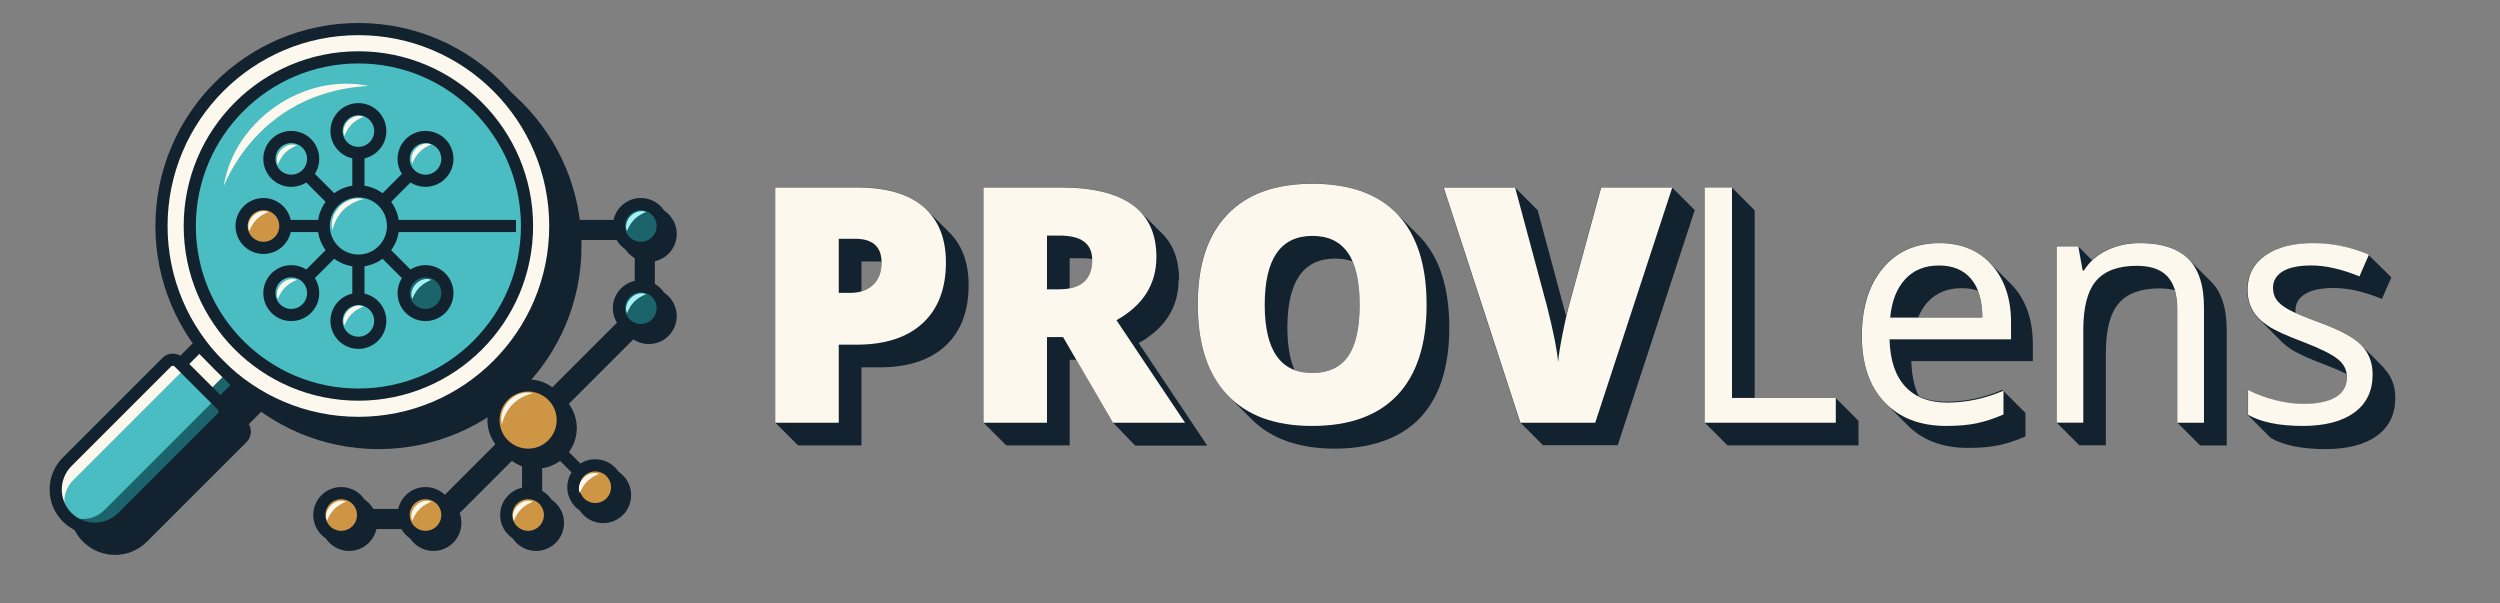 <?xml version="1.0" encoding="UTF-8"?>
<svg id="Ebene_1" xmlns="http://www.w3.org/2000/svg" viewBox="0 0 2466.14 595.28">
  <rect x="0" y="0" width="2466.14" height="595.28" fill="#808080" stroke="none"/>
  <defs>
    <style>
      .cls-1 {
        fill: #a5f1f4;
      }

      .cls-2 {
        fill: #ce9544;
      }

      .cls-2, .cls-3, .cls-4, .cls-5, .cls-6, .cls-7, .cls-8 {
        stroke: #12222e;
        stroke-miterlimit: 10;
      }

      .cls-2, .cls-3, .cls-4, .cls-5, .cls-7, .cls-8 {
        stroke-width: 12px;
      }

      .cls-9, .cls-8 {
        fill: #49bdc1;
      }

      .cls-3, .cls-6, .cls-10 {
        fill: #12222e;
      }

      .cls-11, .cls-4 {
        fill: #fdf8ed;
      }

      .cls-12, .cls-7 {
        fill: #1c646b;
      }

      .cls-5 {
        fill: none;
      }
    </style>
  </defs>
  <g>
    <g>
      <rect class="cls-6" x="213.35" y="361.8" width="26.57" height="55.44" transform="translate(-209.05 274.34) rotate(-45)"/>
      <circle class="cls-3" cx="373.38" cy="242.78" r="194.24"/>
      <circle class="cls-3" cx="373.38" cy="242.78" r="166.34"/>
      <circle class="cls-3" cx="373.38" cy="242.78" r="34.17"/>
      <circle class="cls-3" cx="373.38" cy="149.14" r="21.58"/>
      <path class="cls-6" d="M240.53,203.33c10.32-64.56,78.69-111.85,142.76-98.76-4.89.41-9.76.8-14.59,1.41-14.25,1.88-28.23,5.49-41.52,10.82-39.42,15.96-69.67,47.52-86.65,86.52h0Z"/>
      <line class="cls-3" x1="373.38" y1="170.72" x2="373.38" y2="208.61"/>
      <circle class="cls-3" cx="439.59" cy="176.56" r="21.58"/>
      <line class="cls-3" x1="424.34" y1="191.82" x2="397.54" y2="218.61"/>
      <line class="cls-3" x1="528.86" y1="242.78" x2="407.55" y2="242.78"/>
      <circle class="cls-3" cx="639.99" cy="230.78" r="21.58"/>
      <line class="cls-3" x1="618.41" y1="230.78" x2="566.37" y2="230.78"/>
      <circle class="cls-3" cx="439.59" cy="308.99" r="21.58"/>
      <line class="cls-3" x1="424.34" y1="293.73" x2="397.54" y2="266.94"/>
      <circle class="cls-3" cx="373.38" cy="336.42" r="21.58"/>
      <line class="cls-3" x1="373.38" y1="314.84" x2="373.38" y2="276.95"/>
      <line class="cls-3" x1="639.59" y1="311.46" x2="442.49" y2="508.57"/>
      <circle class="cls-3" cx="595.02" cy="488.46" r="21.58"/>
      <line class="cls-3" x1="579.76" y1="473.2" x2="552.97" y2="446.41"/>
      <circle class="cls-3" cx="528.81" cy="515.89" r="21.58"/>
      <line class="cls-3" x1="528.81" y1="494.31" x2="528.81" y2="456.42"/>
      <circle class="cls-3" cx="639.99" cy="311.82" r="21.58"/>
      <line class="cls-3" x1="639.99" y1="290.24" x2="639.99" y2="252.35"/>
      <circle class="cls-3" cx="307.17" cy="308.99" r="21.58"/>
      <line class="cls-3" x1="322.43" y1="293.73" x2="349.22" y2="266.94"/>
      <circle class="cls-3" cx="427.59" cy="515.89" r="21.58"/>
      <circle class="cls-3" cx="279.74" cy="242.78" r="21.58"/>
      <line class="cls-3" x1="301.32" y1="242.78" x2="339.21" y2="242.78"/>
      <circle class="cls-3" cx="344.43" cy="515.89" r="21.58"/>
      <line class="cls-3" x1="366.01" y1="515.89" x2="403.9" y2="515.89"/>
      <circle class="cls-3" cx="307.17" cy="176.56" r="21.58"/>
      <line class="cls-3" x1="322.43" y1="191.82" x2="349.22" y2="218.61"/>
      <circle class="cls-3" cx="528.81" cy="422.25" r="34.17"/>
      <rect class="cls-6" x="226.92" y="394.55" width="26.57" height="17.08" transform="translate(-214.67 287.91) rotate(-45)"/>
      <rect class="cls-3" x="213.35" y="361.8" width="26.57" height="55.44" transform="translate(-209.05 274.34) rotate(-45)"/>
      <path class="cls-6" d="M86.1,530.06h0c-15.09-15.09-15.09-39.56,0-54.66l98.23-98.23c3.32-3.32,8.71-3.32,12.03,0l42.63,42.63c3.32,3.32,3.32,8.71,0,12.03l-98.23,98.23c-15.09,15.09-39.56,15.09-54.66,0Z"/>
      <path class="cls-6" d="M92.11,536.07h0c-11.77-11.77-11.77-30.87,0-42.64l105.56-105.56c2.59-2.59,6.79-2.59,9.38,0l33.26,33.26c2.59,2.59,2.59,6.79,0,9.38l-105.56,105.56c-11.77,11.77-30.87,11.77-42.64,0Z"/>
      <polygon class="cls-6" points="86.3 474.29 184.53 376.06 86.3 474.29 86.3 474.29"/>
      <path class="cls-6" d="M122.93,522.94l105.56-105.56c2.59-2.59,2.59-6.79,0-9.38l-31.94-31.94h0l42.63,42.63c3.32,3.32,3.32,8.71,0,12.03l-98.23,98.23c-15.09,15.09-39.56,15.09-54.66,0h0c-1.08-1.08-2.07-2.21-3-3.38,11.82,9.06,28.81,8.19,39.63-2.63Z"/>
      <path class="cls-3" d="M86.1,530.06h0c-15.09-15.09-15.09-39.56,0-54.66l98.23-98.23c3.32-3.32,8.71-3.32,12.03,0l42.63,42.63c3.32,3.32,3.32,8.71,0,12.03l-98.23,98.23c-15.09,15.09-39.56,15.09-54.66,0Z"/>
      <path class="cls-6" d="M293.87,182.18c-4.29-10.75,8.16-23.23,18.92-18.91-4.56,1.91-8.27,3.98-11.61,7.31-3.34,3.33-5.4,7.04-7.31,11.61h0Z"/>
      <path class="cls-6" d="M265.67,247.83c-4.29-10.75,8.16-23.23,18.92-18.91-4.56,1.91-8.27,3.98-11.61,7.31-3.34,3.33-5.4,7.04-7.31,11.61h0Z"/>
      <path class="cls-6" d="M293.87,314.81c-4.29-10.75,8.16-23.23,18.92-18.91-4.56,1.91-8.27,3.98-11.61,7.31-3.34,3.33-5.4,7.04-7.31,11.61h0Z"/>
      <path class="cls-6" d="M359.52,341.03c-4.29-10.75,8.16-23.23,18.92-18.91-4.56,1.91-8.27,3.98-11.61,7.31-3.34,3.33-5.4,7.04-7.31,11.61h0Z"/>
      <path class="cls-6" d="M330.34,521.59c-4.29-10.75,8.16-23.23,18.92-18.91-4.56,1.91-8.27,3.98-11.61,7.31-3.34,3.33-5.4,7.04-7.31,11.61h0Z"/>
      <path class="cls-6" d="M414.5,521.59c-4.29-10.75,8.16-23.23,18.92-18.91-4.56,1.91-8.27,3.98-11.61,7.31-3.34,3.33-5.4,7.04-7.31,11.61h0Z"/>
      <path class="cls-6" d="M514.69,521.59c-4.29-10.75,8.16-23.23,18.92-18.91-4.56,1.91-8.27,3.98-11.61,7.31-3.34,3.33-5.4,7.04-7.31,11.61h0Z"/>
      <path class="cls-6" d="M579.76,494.28c-4.29-10.75,8.16-23.23,18.92-18.91-4.56,1.91-8.27,3.98-11.61,7.31-3.34,3.33-5.4,7.04-7.31,11.61h0Z"/>
      <path class="cls-6" d="M426.5,314.81c-4.29-10.75,8.16-23.23,18.92-18.91-4.56,1.91-8.27,3.98-11.61,7.31-3.34,3.33-5.4,7.04-7.31,11.61h0Z"/>
      <path class="cls-6" d="M626.3,235.83c-4.29-10.75,8.16-23.23,18.92-18.91-4.56,1.91-8.27,3.98-11.61,7.31-3.34,3.33-5.4,7.04-7.31,11.61h0Z"/>
      <path class="cls-6" d="M626.3,316.9c-4.29-10.75,8.16-23.23,18.92-18.91-4.56,1.91-8.27,3.98-11.61,7.31-3.34,3.33-5.4,7.04-7.31,11.61h0Z"/>
      <path class="cls-6" d="M359.52,153.99c-4.29-10.75,8.16-23.23,18.92-18.91-4.56,1.91-8.27,3.98-11.61,7.31-3.34,3.33-5.4,7.04-7.31,11.61h0Z"/>
      <path class="cls-6" d="M347.79,246.83c-4.28-17.23,13.41-34.95,30.64-30.64-4,1.05-7.65,2.36-10.97,4.15-10.33,5.41-16.95,15.17-19.67,26.49h0Z"/>
      <path class="cls-6" d="M502.96,426.34c-4.28-17.23,13.41-34.95,30.64-30.64-4,1.05-7.65,2.36-10.97,4.15-10.33,5.41-16.95,15.17-19.67,26.49h0Z"/>
      <path class="cls-6" d="M426.5,181.26c-4.29-10.75,8.16-23.23,18.92-18.91-4.56,1.91-8.27,3.98-11.61,7.31-3.34,3.33-5.4,7.04-7.31,11.61h0Z"/>
    </g>
    <g>
      <rect class="cls-11" x="193.51" y="341.96" width="26.57" height="55.44" transform="translate(-200.83 254.5) rotate(-45)"/>
      <circle class="cls-4" cx="353.54" cy="222.93" r="194.24"/>
      <circle class="cls-8" cx="353.54" cy="222.93" r="166.34"/>
      <circle class="cls-8" cx="353.54" cy="222.93" r="34.17"/>
      <circle class="cls-8" cx="353.54" cy="129.29" r="21.58"/>
      <path class="cls-11" d="M220.69,183.48c10.32-64.56,78.69-111.85,142.76-98.76-4.89.41-9.76.8-14.59,1.41-14.25,1.88-28.23,5.49-41.52,10.82-39.42,15.96-69.67,47.52-86.65,86.52h0Z"/>
      <line class="cls-8" x1="353.54" y1="150.87" x2="353.54" y2="188.76"/>
      <circle class="cls-8" cx="419.75" cy="156.72" r="21.58"/>
      <line class="cls-8" x1="404.49" y1="171.98" x2="377.7" y2="198.77"/>
      <line class="cls-8" x1="509.02" y1="222.93" x2="387.71" y2="222.93"/>
      <circle class="cls-7" cx="632.15" cy="222.93" r="21.58"/>
      <line class="cls-8" x1="610.57" y1="222.93" x2="558.53" y2="222.93"/>
      <circle class="cls-7" cx="419.75" cy="289.15" r="21.58"/>
      <line class="cls-8" x1="404.49" y1="273.89" x2="377.7" y2="247.1"/>
      <circle class="cls-8" cx="353.54" cy="316.57" r="21.58"/>
      <line class="cls-8" x1="353.54" y1="295" x2="353.54" y2="257.1"/>
      <line class="cls-8" x1="631.75" y1="303.62" x2="434.65" y2="500.73"/>
      <circle class="cls-2" cx="587.18" cy="480.62" r="21.58"/>
      <line class="cls-8" x1="571.92" y1="465.36" x2="545.13" y2="438.57"/>
      <circle class="cls-2" cx="520.97" cy="508.04" r="21.58"/>
      <line class="cls-8" x1="520.97" y1="486.47" x2="520.97" y2="448.58"/>
      <circle class="cls-7" cx="632.15" cy="303.98" r="21.58"/>
      <line class="cls-8" x1="632.15" y1="282.4" x2="632.15" y2="244.51"/>
      <circle class="cls-8" cx="287.33" cy="289.15" r="21.58"/>
      <line class="cls-8" x1="302.58" y1="273.89" x2="329.38" y2="247.1"/>
      <circle class="cls-2" cx="419.75" cy="508.04" r="21.58"/>
      <circle class="cls-2" cx="259.9" cy="222.93" r="21.58"/>
      <line class="cls-8" x1="281.48" y1="222.93" x2="319.37" y2="222.93"/>
      <circle class="cls-2" cx="336.59" cy="508.04" r="21.58"/>
      <line class="cls-8" x1="358.17" y1="508.04" x2="396.06" y2="508.04"/>
      <circle class="cls-8" cx="287.33" cy="156.72" r="21.58"/>
      <line class="cls-8" x1="302.58" y1="171.98" x2="329.38" y2="198.77"/>
      <circle class="cls-2" cx="520.97" cy="414.4" r="34.17"/>
      <rect class="cls-12" x="207.07" y="374.7" width="26.57" height="17.08" transform="translate(-206.45 268.07) rotate(-45)"/>
      <rect class="cls-5" x="193.51" y="341.96" width="26.57" height="55.44" transform="translate(-200.83 254.5) rotate(-45)"/>
      <path class="cls-11" d="M66.25,510.22h0c-15.09-15.09-15.09-39.56,0-54.66l98.23-98.23c3.32-3.32,8.71-3.32,12.03,0l42.63,42.63c3.32,3.32,3.32,8.71,0,12.03l-98.23,98.23c-15.09,15.09-39.56,15.09-54.66,0Z"/>
      <path class="cls-9" d="M72.26,516.22h0c-11.77-11.77-11.77-30.87,0-42.64l105.56-105.56c2.59-2.59,6.79-2.59,9.38,0l33.26,33.26c2.59,2.59,2.59,6.79,0,9.38l-105.56,105.56c-11.77,11.77-30.87,11.77-42.64,0Z"/>
      <g>
        <polygon class="cls-12" points="66.46 454.44 164.69 356.21 66.46 454.45 66.46 454.44"/>
        <path class="cls-12" d="M103.09,503.09l105.56-105.56c2.59-2.59,2.59-6.79,0-9.38l-31.94-31.94h0l42.63,42.63c3.32,3.32,3.32,8.71,0,12.03l-98.23,98.23c-15.09,15.09-39.56,15.09-54.66,0h0c-1.08-1.08-2.07-2.21-3-3.38,11.82,9.06,28.81,8.19,39.63-2.63Z"/>
      </g>
      <path class="cls-5" d="M66.25,510.22h0c-15.09-15.09-15.09-39.56,0-54.66l98.23-98.23c3.32-3.32,8.71-3.32,12.03,0l42.63,42.63c3.32,3.32,3.32,8.71,0,12.03l-98.23,98.23c-15.09,15.09-39.56,15.09-54.66,0Z"/>
      <path class="cls-11" d="M274.03,162.34c-4.29-10.75,8.16-23.23,18.92-18.91-4.56,1.91-8.27,3.98-11.61,7.31-3.34,3.33-5.4,7.04-7.31,11.61h0Z"/>
      <path class="cls-11" d="M245.83,227.99c-4.29-10.75,8.16-23.23,18.92-18.91-4.56,1.91-8.27,3.98-11.61,7.31-3.34,3.33-5.4,7.04-7.31,11.61h0Z"/>
      <path class="cls-11" d="M274.03,294.96c-4.29-10.75,8.16-23.23,18.92-18.91-4.56,1.91-8.27,3.98-11.61,7.31-3.34,3.33-5.4,7.04-7.31,11.61h0Z"/>
      <path class="cls-11" d="M339.68,321.18c-4.29-10.75,8.16-23.23,18.92-18.91-4.56,1.91-8.27,3.98-11.61,7.31-3.34,3.33-5.4,7.04-7.31,11.61h0Z"/>
      <path class="cls-11" d="M322.5,513.75c-4.29-10.75,8.16-23.23,18.92-18.91-4.56,1.91-8.27,3.98-11.61,7.31-3.34,3.33-5.4,7.04-7.31,11.61h0Z"/>
      <path class="cls-11" d="M406.65,513.75c-4.29-10.75,8.16-23.23,18.92-18.91-4.56,1.91-8.27,3.98-11.61,7.31-3.34,3.33-5.4,7.04-7.31,11.61h0Z"/>
      <path class="cls-11" d="M506.85,513.75c-4.29-10.75,8.16-23.23,18.92-18.91-4.56,1.91-8.27,3.98-11.61,7.31-3.34,3.33-5.4,7.04-7.31,11.61h0Z"/>
      <path class="cls-11" d="M571.92,486.44c-4.29-10.75,8.16-23.23,18.92-18.91-4.56,1.91-8.27,3.98-11.61,7.31-3.34,3.33-5.4,7.04-7.31,11.61h0Z"/>
      <path class="cls-1" d="M406.65,294.96c-4.29-10.75,8.16-23.23,18.92-18.91-4.56,1.91-8.27,3.98-11.61,7.31-3.34,3.33-5.4,7.04-7.31,11.61h0Z"/>
      <path class="cls-1" d="M618.45,227.99c-4.29-10.75,8.16-23.23,18.92-18.91-4.56,1.91-8.27,3.98-11.61,7.31-3.34,3.33-5.4,7.04-7.31,11.61h0Z"/>
      <path class="cls-1" d="M618.45,309.06c-4.29-10.75,8.16-23.23,18.92-18.91-4.56,1.91-8.27,3.98-11.61,7.31-3.34,3.33-5.4,7.04-7.31,11.61h0Z"/>
      <path class="cls-11" d="M339.68,134.14c-4.29-10.75,8.16-23.23,18.92-18.91-4.56,1.91-8.27,3.98-11.61,7.31-3.34,3.33-5.4,7.04-7.31,11.61h0Z"/>
      <path class="cls-11" d="M327.95,226.99c-4.28-17.23,13.41-34.95,30.64-30.64-4,1.05-7.65,2.36-10.97,4.15-10.33,5.41-16.95,15.17-19.67,26.49h0Z"/>
      <path class="cls-11" d="M495.12,418.5c-4.28-17.23,13.41-34.95,30.64-30.64-4,1.05-7.65,2.36-10.97,4.15-10.33,5.41-16.95,15.17-19.67,26.49h0Z"/>
      <path class="cls-11" d="M406.65,161.42c-4.29-10.75,8.16-23.23,18.92-18.91-4.56,1.91-8.27,3.98-11.61,7.31-3.34,3.33-5.4,7.04-7.31,11.61h0Z"/>
    </g>
  </g>
  <g>
    <path class="cls-10" d="M935.99,228.85c-.12-.12-.24-.25-.37-.37-.12-.12-.24-.25-.37-.37-.12-.12-.24-.25-.37-.37-.12-.12-.24-.25-.37-.37-.12-.12-.24-.25-.37-.37-.12-.12-.24-.25-.37-.37-.12-.12-.24-.25-.37-.37-.12-.12-.24-.25-.37-.37-.12-.12-.24-.25-.37-.37-.12-.12-.24-.25-.37-.37-.12-.12-.24-.25-.37-.37-.12-.12-.24-.25-.37-.37-.12-.12-.24-.25-.37-.37-.12-.12-.24-.25-.37-.37-.12-.12-.24-.25-.37-.37-.12-.12-.24-.25-.37-.37-.12-.12-.24-.25-.37-.37-.12-.12-.24-.25-.37-.37-.12-.12-.24-.25-.37-.37-.12-.12-.24-.25-.37-.37-.12-.12-.24-.25-.37-.37-.12-.12-.24-.25-.37-.37-.12-.12-.24-.25-.37-.37-.12-.12-.24-.25-.37-.37-.12-.12-.24-.25-.37-.37-.12-.12-.24-.25-.37-.37-.12-.12-.24-.25-.37-.37-.12-.12-.24-.25-.37-.37-.12-.12-.24-.25-.37-.37-.12-.12-.24-.25-.37-.37-.12-.12-.24-.25-.37-.37-.12-.12-.24-.25-.37-.37-.12-.12-.24-.25-.37-.37-.12-.12-.24-.25-.37-.37-.12-.12-.24-.25-.37-.37-.12-.12-.24-.25-.37-.37-.12-.12-.24-.25-.37-.37-.12-.12-.24-.25-.37-.37-.12-.12-.24-.25-.37-.37-.12-.12-.24-.25-.37-.37-.12-.12-.24-.25-.37-.37-.12-.12-.24-.25-.37-.37-.12-.12-.24-.25-.37-.37-.12-.12-.24-.25-.37-.37-.12-.12-.24-.25-.37-.37-.12-.12-.24-.25-.37-.37-.12-.12-.24-.25-.37-.37-.12-.12-.24-.25-.37-.37-.12-.12-.24-.25-.37-.37-.12-.12-.24-.25-.37-.37-.12-.12-.24-.25-.37-.37-.12-.12-.24-.25-.37-.37-.12-.12-.24-.25-.37-.37-.12-.12-.24-.25-.37-.37-.12-.12-.24-.25-.37-.37-.12-.12-.24-.25-.37-.37-.12-.12-.24-.25-.37-.37-.12-.12-.24-.25-.37-.37-.12-.12-.24-.25-.37-.37-.12-.12-.24-.25-.37-.37-.94-.93-1.91-1.84-2.92-2.72-14.71-12.8-36.72-19.21-66.03-19.21h-80.32v232.07h.37v.37h.37v.37h.37v.37h.37v.37h.37v.37h.37v.37h.37v.37h.37v.37h.37v.37h.37v.37h.37v.37h.37v.37h.37v.37h.37v.37h.37v.37h.37v.37h.37v.37h.37v.37h.37v.37h.37v.37h.37v.37h.37v.37h.37v.37h.37v.37h.37v.37h.37v.37h.37v.37h.37v.37h.37v.37h.37v.37h.37v.37h.37v.37h.37v.37h.37v.37h.37v.37h.37v.37h.37v.37h.37v.37h.37v.37h.37v.37h.37v.37h.37v.37h.37v.37h.37v.37h.37v.37h.37v.37h.37v.37h.37v.37h.37v.37h.37v.37h.37v.37h.37v.37h.37v.37h.37v.37h.37v.37h.37v.37h.37v.37h.37v.37h.37v.37h.37v.37h.37v.37h62.7v-76.99h17.62c28.15,0,49.87-7.06,65.16-21.19,15.29-14.13,22.94-34.15,22.94-60.08,0-22.19-6.51-39.6-19.51-52.25ZM849.78,257.93h16.19c1.26,0,2.45.05,3.62.14,0,.33.03.64.03.98,0,9.32-2.78,16.62-8.33,21.91-3.2,3.05-7.04,5.21-11.51,6.5v-29.52Z"/>
    <path class="cls-10" d="M1163.12,275.86c0-18.77-5.33-33.68-15.96-44.74-.12-.12-.25-.24-.37-.37-.12-.13-.25-.24-.37-.37-.12-.13-.25-.24-.37-.37-.12-.13-.25-.24-.37-.37-.12-.12-.25-.24-.37-.37-.12-.13-.25-.24-.37-.37-.12-.13-.25-.24-.37-.37-.12-.13-.25-.24-.37-.37-.12-.12-.25-.24-.37-.37-.12-.13-.25-.24-.37-.37-.12-.13-.25-.24-.37-.37-.12-.13-.25-.24-.37-.37-.12-.13-.25-.24-.37-.37-.12-.13-.25-.24-.37-.37-.12-.13-.25-.24-.37-.37-.12-.13-.25-.24-.37-.37-.12-.13-.25-.24-.37-.37-.12-.13-.25-.24-.37-.37-.12-.13-.25-.24-.37-.37-.12-.13-.25-.24-.37-.37-.12-.13-.25-.24-.37-.37-.12-.12-.25-.24-.37-.37-.12-.13-.25-.24-.37-.37-.12-.13-.25-.24-.37-.37-.12-.13-.25-.24-.37-.37-.12-.12-.25-.24-.37-.37-.12-.13-.25-.24-.37-.37-.12-.13-.25-.24-.37-.37-.12-.13-.25-.24-.37-.37-.12-.12-.25-.24-.37-.37-.12-.13-.25-.24-.37-.37-.12-.13-.25-.24-.37-.37-.12-.13-.25-.24-.37-.37-.12-.12-.25-.24-.37-.37-.12-.13-.25-.24-.37-.37-.12-.13-.25-.24-.37-.37-.12-.13-.25-.24-.37-.37-.12-.12-.25-.24-.37-.37-.12-.13-.25-.24-.37-.37-.12-.13-.25-.24-.37-.37-.12-.13-.25-.24-.37-.37-.12-.13-.25-.24-.37-.37-.12-.13-.25-.24-.37-.37-.12-.13-.25-.24-.37-.37-.12-.13-.25-.24-.37-.37-.12-.13-.25-.24-.37-.37-.12-.13-.25-.24-.37-.37-.12-.13-.25-.24-.37-.37-.12-.13-.25-.24-.37-.37-.12-.13-.25-.24-.37-.37-.12-.12-.25-.24-.37-.37-.12-.13-.25-.24-.37-.37-.12-.13-.25-.24-.37-.37-.12-.13-.25-.24-.37-.37-.12-.12-.25-.24-.37-.37-.12-.13-.25-.24-.37-.37-.12-.13-.25-.24-.37-.37-.12-.13-.25-.24-.37-.37-.12-.12-.25-.24-.37-.37-.12-.13-.25-.24-.37-.37-15.21-16.13-41.55-24.19-79.01-24.19h-76.03v232.07h.37v.37h.37v.37h.37v.37h.37v.37h.37v.37h.37v.37h.37v.37h.37v.37h.37v.37h.37v.37h.37v.37h.37v.37h.37v.37h.37v.37h.37v.37h.37v.37h.37v.37h.37v.37h.37v.37h.37v.37h.37v.37h.37v.37h.37v.37h.37v.37h.37v.37h.37v.37h.37v.37h.37v.37h.37v.37h.37v.37h.37v.37h.37v.37h.37v.37h.37v.37h.37v.37h.37v.37h.37v.37h.37v.37h.37v.37h.37v.37h.37v.37h.37v.37h.37v.37h.37v.37h.37v.37h.37v.37h.37v.37h.37v.37h.37v.37h.37v.37h.37v.37h.37v.37h.37v.37h.37v.37h.37v.37h.37v.37h.37v.37h.37v.37h.37v.37h.37v.37h.37v.37h62.7v-84.45h6.54l36.17,62.07h.15l.21.37h.15l.21.37h.15l.21.37h.15l.21.37h.15l.21.37h.15l.21.37h.15l.21.37h.15l.21.37h.15l.21.37h.15l.21.37h.15l.21.37h.15l.21.37h.15l.21.37h.15l.21.37h.15l.21.37h.15l.21.37h.15l.21.37h.15l.21.37h.15l.21.37h.15l.21.37h.15l.21.37h.15l.21.37h.15l.21.37h.15l.21.37h.15l.21.37h.15l.21.37h.15l.21.37h.15l.21.37h.15l.21.37h.15l.21.37h.15l.21.37h.15l.21.37h.15l.21.37h.15l.21.37h.15l.21.37h.15l.21.37h.15l.21.37h.15l.21.37h.15l.21.37h.15l.21.37h.15l.21.37h.15l.21.37h.15l.21.37h.15l.21.37h.15l.21.37h.15l.21.37h.15l.21.37h.15l.21.37h.15l.21.37h.15l.21.37h.15l.21.37h.15l.21.37h.15l.21.37h.15l.21.37h.15l.21.37h.15l.21.37h.15l.21.37h.15l.21.37h.15l.21.37h.15l.21.37h.15l.21.37h71.11l-67.62-101.11c26.24-14.71,39.37-35.5,39.37-62.38ZM1077.41,256.34c0,15.93-7.41,25.3-22.23,28.13v-29.72h12.38c3.58,0,6.85.23,9.83.67,0,.31.02.61.02.92Z"/>
    <path class="cls-10" d="M1399.08,231.92c-.12-.12-.24-.25-.37-.37-.12-.12-.24-.24-.37-.37-.12-.12-.24-.24-.37-.37-.12-.12-.24-.25-.37-.37-.12-.12-.24-.25-.37-.37-.12-.12-.24-.24-.37-.37-.12-.12-.24-.24-.37-.37-.12-.12-.24-.25-.37-.37-.12-.12-.24-.25-.37-.37-.12-.12-.24-.24-.37-.37-.12-.12-.24-.24-.37-.37-.12-.12-.24-.25-.37-.37-.12-.12-.24-.25-.37-.37-.12-.12-.24-.24-.37-.37-.12-.12-.24-.24-.37-.37-.12-.12-.24-.25-.37-.37-.12-.12-.24-.24-.37-.37-.12-.12-.24-.25-.37-.37-.12-.12-.24-.24-.36-.36-.12-.12-.24-.25-.37-.37-.12-.12-.24-.24-.37-.37-.12-.12-.24-.25-.37-.37-.12-.12-.24-.24-.37-.37-.12-.12-.24-.24-.37-.37-.12-.12-.24-.25-.37-.37-.12-.12-.24-.25-.37-.37-.12-.12-.24-.24-.37-.37-.12-.12-.24-.24-.37-.37-.12-.12-.24-.25-.37-.37-.12-.12-.24-.25-.37-.37-.12-.12-.24-.24-.37-.37-.12-.12-.24-.24-.37-.37-.12-.12-.24-.25-.37-.37-.12-.12-.24-.25-.37-.37-.12-.12-.24-.24-.37-.37-.12-.12-.24-.24-.37-.37-.12-.12-.24-.25-.37-.37-.12-.12-.24-.25-.37-.37-.12-.12-.24-.24-.37-.37-.12-.12-.24-.24-.37-.37-.12-.12-.24-.25-.37-.37-.12-.12-.24-.25-.37-.37-.12-.12-.24-.24-.37-.37-.12-.12-.24-.24-.37-.37-.12-.12-.24-.25-.37-.37-.12-.12-.24-.24-.37-.37-.12-.12-.24-.25-.37-.37-.12-.12-.24-.24-.36-.36-.12-.12-.24-.25-.37-.37-.12-.12-.24-.24-.37-.37-.12-.12-.24-.25-.37-.37-.12-.12-.24-.24-.37-.37-.12-.12-.24-.24-.37-.37-.12-.12-.24-.25-.37-.37-.12-.12-.24-.25-.37-.37-.12-.12-.24-.24-.37-.37-.12-.12-.24-.24-.37-.37-.12-.12-.24-.25-.37-.37-.12-.12-.24-.25-.37-.37-.12-.12-.24-.24-.37-.37-19-19.1-46.45-28.65-82.35-28.65s-64.9,10.19-84.21,30.56c-19.31,20.37-28.97,49.87-28.97,88.5s9.71,68.79,29.13,89.21c.65.68,1.31,1.35,1.98,2.02.12.12.24.24.37.37.12.12.25.25.37.37.12.12.24.24.37.37.12.12.24.25.37.37.12.12.24.24.37.37.12.12.25.25.37.37.12.12.24.24.37.37.12.12.24.25.37.37.12.12.24.24.37.37.12.12.25.25.37.37.12.12.24.24.37.37.12.12.24.25.37.37.12.12.24.24.37.37.12.12.24.25.37.37.12.12.24.25.37.37.12.12.24.24.37.37.12.12.24.24.37.37.12.12.24.25.37.37.12.12.24.25.37.37.12.12.24.24.37.37.12.12.24.24.37.37.12.12.24.25.37.37.12.12.24.25.37.37.12.12.24.24.37.37.12.12.24.24.37.37.12.12.24.25.37.37.12.12.24.25.37.37.12.12.24.24.37.37.12.12.24.25.37.37.12.12.24.24.37.37.12.12.25.25.37.37.12.12.24.24.37.37.12.12.24.25.37.37.12.12.24.24.37.37.12.12.25.25.37.37.12.12.24.24.37.37.12.12.24.25.37.37.12.12.24.24.37.37.12.12.25.25.37.37.12.12.24.24.37.37.12.12.24.25.37.37.12.12.24.24.37.37.12.12.24.25.37.37.12.12.24.25.37.37.12.12.24.24.37.37.12.12.24.24.37.37.12.12.24.25.37.37.12.12.24.25.37.37.12.12.24.24.37.37.12.12.24.24.37.37.12.12.24.25.37.37.12.12.24.25.37.37.12.12.24.24.37.37.12.12.24.24.37.37.12.12.24.25.37.37.12.12.24.25.37.37.12.12.24.24.37.37.12.12.24.25.37.37.12.12.24.24.37.37.12.12.25.25.37.37,19.34,19.32,46.71,28.99,82.12,28.99s64.98-10.16,84.13-30.48c19.15-20.32,28.73-50,28.73-89.05s-9.52-68.84-28.57-89.05c-.65-.69-1.32-1.37-1.99-2.04ZM1341.23,300.63c0,23.07-3.84,40.06-11.51,50.95-7.67,10.9-19.44,16.35-35.32,16.35-6.48,0-12.28-.98-17.42-2.92-4.68-10.65-7.03-24.64-7.03-42.01,0-45.29,15.71-67.94,47.14-67.94,6.4,0,12.14.97,17.23,2.87,4.6,10.66,6.91,24.88,6.91,42.7Z"/>
    <path class="cls-10" d="M1984.46,280.9c-.12-.12-.25-.24-.37-.37-.12-.12-.24-.24-.37-.37-.12-.12-.25-.24-.37-.37-.12-.12-.24-.24-.37-.37-.12-.12-.25-.24-.37-.37-.12-.12-.24-.24-.37-.37-.12-.12-.25-.24-.37-.37-.12-.12-.24-.24-.37-.37-.12-.12-.25-.24-.37-.37-.12-.12-.24-.24-.37-.37-.12-.12-.24-.24-.37-.37-.12-.12-.25-.24-.37-.37-.12-.12-.25-.24-.37-.37-.12-.12-.24-.24-.37-.37-.12-.12-.24-.24-.37-.37-.12-.12-.25-.24-.37-.37-.12-.12-.25-.24-.37-.37-.12-.12-.24-.24-.37-.37-.12-.12-.24-.24-.37-.37-.12-.12-.24-.24-.37-.37-.12-.12-.24-.24-.37-.37-.12-.12-.25-.24-.37-.37-.12-.12-.24-.24-.37-.37-.12-.12-.25-.24-.37-.37-.12-.12-.24-.24-.37-.37-.12-.12-.25-.24-.37-.37-.12-.12-.24-.24-.37-.37-.12-.12-.25-.24-.37-.37-.12-.12-.24-.24-.37-.37-.12-.12-.25-.24-.37-.37-.12-.12-.24-.24-.37-.37-.12-.12-.24-.24-.37-.37-.12-.12-.24-.24-.37-.37-.12-.12-.25-.24-.37-.37-.12-.12-.24-.24-.37-.37-.12-.12-.25-.24-.37-.37-.12-.12-.24-.24-.37-.37-.12-.12-.25-.24-.37-.37-.12-.12-.24-.24-.37-.37-.12-.12-.24-.24-.37-.37-.12-.12-.25-.24-.37-.37-.12-.12-.25-.24-.37-.37-.12-.12-.24-.24-.37-.37-.12-.12-.24-.24-.37-.37-.12-.12-.24-.24-.37-.37-.12-.12-.25-.24-.37-.37-.12-.12-.24-.24-.37-.37-.12-.12-.24-.24-.37-.37-.12-.12-.25-.24-.37-.37-.12-.12-.24-.24-.37-.37-.12-.12-.25-.24-.37-.37-.12-.12-.24-.24-.37-.37-.12-.12-.25-.24-.37-.37-.12-.12-.24-.24-.37-.37-.12-.12-.25-.24-.37-.37-.12-.12-.24-.24-.37-.37-.12-.12-.24-.24-.37-.37-.12-.12-.24-.24-.37-.37-.12-.12-.25-.24-.37-.37-.12-.12-.24-.24-.37-.37-12.46-12.7-28.94-19.05-49.45-19.05-23.28,0-41.83,8.25-55.64,24.76-13.81,16.51-20.71,38.79-20.71,66.83s7.43,49.58,22.3,65.24c.12.12.24.24.36.36,0,0,0,0,0,0,.12.12.24.24.36.36,0,0,0,0,0,0,.12.12.24.24.36.36,0,0,0,0,0,0,.12.12.24.24.36.36,0,0,0,0,0,0,.12.12.24.24.36.36,0,0,0,0,0,0,.12.12.24.24.36.36,0,0,0,0,0,0,.12.12.24.24.36.36,0,0,0,0,0,0,.12.12.24.24.36.36,0,0,0,0,0,0,.12.12.24.24.36.36,0,0,0,0,0,0,.12.12.24.24.36.36,0,0,0,0,0,0,.12.12.24.24.36.36,0,0,0,0,0,0,.12.12.24.24.36.36,0,0,0,0,0,0,.12.12.24.24.36.36,0,0,0,0,0,0,.12.12.24.24.36.36,0,0,0,0,0,0,.12.12.24.24.36.36,0,0,0,0,0,0,.12.12.24.24.36.36,0,0,0,0,0,0,.12.12.24.24.36.36,0,0,0,0,0,0,.12.12.24.24.36.36,0,0,0,0,0,0,.12.12.24.24.36.36,0,0,0,0,0,0,.12.12.24.24.36.36,0,0,0,0,0,0,.12.12.24.24.36.36,0,0,0,0,0,0,.12.12.24.24.36.36,0,0,0,0,0,0,.12.12.24.24.36.36,0,0,0,0,0,0,.12.12.24.24.36.36,0,0,0,0,0,0,.12.12.24.24.36.36,0,0,0,0,0,0,.12.12.24.24.36.36,0,0,0,0,0,0,.12.12.24.24.36.36,0,0,0,0,0,0,.12.12.24.24.36.36,0,0,0,0,0,0,.12.12.24.24.36.36,0,0,0,0,0,0,.12.12.24.24.36.36,0,0,0,0,0,0,.12.12.24.24.36.36,0,0,0,0,0,0,.12.12.24.24.36.36,0,0,0,0,0,0,.12.12.24.24.36.36,0,0,0,0,0,0,.12.12.24.24.36.36,0,0,0,0,0,0,.12.12.24.24.36.36,0,0,0,0,0,0,.12.12.24.24.36.36,0,0,0,0,0,0,.12.12.24.24.36.36,0,0,0,0,0,0,.12.12.24.24.36.36,0,0,0,0,0,0,.12.12.24.24.36.36,0,0,0,0,0,0,.12.12.24.24.36.36,0,0,0,0,0,0,.12.12.24.24.36.36,0,0,0,0,0,0,.12.12.24.24.36.36,0,0,0,0,0,0,.12.12.24.24.36.36,0,0,0,0,0,0,.12.12.24.24.36.36,0,0,0,0,0,0,.12.12.24.24.36.36,0,0,0,0,0,0,.12.12.24.24.36.36,0,0,0,0,0,0,.12.12.24.24.36.36,0,0,0,0,0,0,.12.12.24.24.36.36,0,0,0,0,0,0,.12.12.24.24.36.36,0,0,0,0,0,0,.12.12.24.24.36.36,0,0,0,0,0,0,.12.12.24.24.36.36,0,0,0,0,0,0,.12.12.24.24.36.36,0,0,0,0,0,0,.12.12.24.24.36.36,0,0,0,0,0,0,.12.12.24.24.36.36,0,0,0,0,0,0,.12.12.24.24.36.36,0,0,0,0,0,0,.12.12.24.24.36.36,0,0,0,0,0,0,.12.12.24.24.36.36,0,0,0,0,0,0,.12.12.24.24.36.36,0,0,0,0,0,0,.12.12.24.24.36.36,0,0,0,0,0,0,.12.12.24.24.36.36,0,0,0,0,0,0,.12.12.24.24.36.36,0,0,0,0,0,0,14.87,15.66,35.16,23.49,60.88,23.49,11.75,0,21.77-.87,30.08-2.62,8.31-1.74,17.11-4.63,26.43-8.65v-23.49c-.12.05-.24.1-.37.15v-.52c-.12.05-.24.1-.37.15v-.52c-.12.05-.24.1-.37.15v-.52c-.12.05-.24.1-.37.15v-.52c-.12.05-.24.1-.37.15v-.52c-.12.05-.24.1-.37.15v-.52c-.12.05-.24.1-.37.15v-.52c-.12.05-.24.1-.37.15v-.52c-.12.05-.24.1-.37.15v-.52c-.12.05-.24.1-.37.15v-.52c-.12.05-.24.1-.37.15v-.52c-.12.05-.24.1-.37.15v-.52c-.12.05-.24.1-.37.15v-.52c-.12.05-.24.1-.37.15v-.52c-.12.05-.24.1-.37.15v-.52c-.12.05-.24.1-.37.15v-.52c-.12.05-.24.1-.37.15v-.52c-.12.05-.24.1-.37.15v-.52c-.12.05-.24.1-.37.15v-.52c-.12.05-.24.1-.37.15v-.52c-.12.05-.24.1-.37.15v-.52c-.12.05-.24.1-.37.15v-.52c-.12.05-.24.1-.37.15v-.52c-.12.05-.24.1-.37.15v-.52c-.12.05-.24.1-.37.15v-.52c-.12.05-.24.1-.37.15v-.52c-.12.05-.24.1-.37.15v-.52c-.12.05-.24.1-.37.15v-.52c-.12.05-.24.1-.37.15v-.52c-.12.05-.24.1-.37.15v-.52c-.12.05-.24.1-.37.15v-.52c-.12.05-.24.1-.37.15v-.52c-.12.05-.24.1-.37.15v-.52c-.12.05-.24.1-.37.15v-.52c-.12.05-.24.1-.37.15v-.52c-.12.05-.24.1-.37.15v-.52c-.12.05-.24.1-.37.15v-.52c-.12.05-.24.1-.37.15v-.52c-.12.05-.24.1-.37.15v-.52c-.12.05-.24.1-.37.15v-.52c-.12.05-.24.1-.37.15v-.52c-.12.05-.24.1-.37.15v-.52c-.12.05-.24.1-.37.15v-.52c-.12.05-.24.1-.37.15v-.52c-.12.05-.24.1-.37.15v-.52c-.12.05-.24.1-.37.15v-.52c-.12.05-.24.1-.37.15v-.52c-.12.05-.24.1-.37.15v-.52c-.12.05-.24.1-.37.15v-.52c-.12.05-.24.1-.37.15v-.52c-.12.05-.24.1-.37.15v-.52c-.12.05-.24.1-.37.15v-.52c-.12.05-.24.1-.37.15v-.52c-.12.05-.24.1-.37.15v-.52c-.12.05-.24.1-.37.15v-.52c-.12.05-.24.1-.37.15v-.52c-.12.05-.24.1-.37.15v-.52c-.12.05-.24.1-.37.15v-.52c-.12.05-.24.1-.37.15v-.52c-.12.05-.24.1-.37.15v-.52c-.12.05-.24.1-.37.15v-.52c-18.31,7.83-36.83,11.75-55.56,11.75-10.39,0-19.41-1.82-27.07-5.43-4.56-9.29-7.03-20.81-7.38-34.57h119.85v-16.67c0-23.49-6.35-42.41-19.05-56.75-.87-.98-1.76-1.91-2.67-2.83ZM1955.54,313.33h-63.44c2.41-5.92,5.58-11.06,9.54-15.4,8.31-9.1,19.44-13.65,33.41-13.65,5.99,0,11.37.84,16.16,2.51,2.88,7.34,4.32,16.18,4.32,26.54Z"/>
    <path class="cls-10" d="M2180.56,277.31c-.1-.1-.2-.21-.3-.31-.02-.02-.05-.04-.07-.06-.1-.1-.2-.21-.3-.31-.02-.02-.04-.04-.07-.06-.1-.1-.2-.21-.3-.31-.02-.02-.05-.04-.07-.06-.1-.1-.2-.21-.3-.31-.02-.02-.05-.04-.07-.06-.1-.1-.2-.21-.3-.31-.02-.02-.05-.04-.07-.06-.1-.1-.2-.21-.3-.31-.02-.02-.04-.04-.07-.06-.1-.1-.2-.21-.3-.31-.02-.02-.05-.04-.07-.06-.1-.1-.2-.21-.3-.31-.02-.02-.05-.04-.07-.06-.1-.1-.2-.21-.3-.31-.02-.02-.05-.04-.07-.06-.1-.1-.2-.21-.3-.31-.02-.02-.04-.04-.07-.06-.1-.1-.2-.21-.3-.31-.02-.02-.05-.04-.07-.06-.1-.1-.2-.21-.3-.31-.02-.02-.05-.04-.07-.06-.1-.1-.2-.21-.3-.31-.02-.02-.04-.04-.07-.06-.1-.1-.2-.21-.3-.31-.02-.02-.04-.04-.07-.06-.1-.1-.2-.21-.3-.31-.02-.02-.05-.04-.07-.06-.1-.1-.2-.21-.3-.31-.02-.02-.05-.04-.07-.06-.1-.1-.2-.21-.3-.31-.02-.02-.04-.04-.07-.06-.1-.1-.2-.21-.3-.31-.02-.02-.04-.04-.07-.06-.1-.1-.2-.21-.3-.31-.02-.02-.05-.04-.07-.06-.1-.1-.2-.21-.3-.31-.02-.02-.05-.04-.07-.06-.1-.1-.2-.21-.3-.31-.02-.02-.05-.04-.07-.06-.1-.1-.2-.21-.3-.31-.02-.02-.04-.04-.07-.06-.1-.1-.2-.21-.3-.31-.02-.02-.05-.04-.07-.06-.1-.1-.2-.21-.3-.31-.02-.02-.05-.04-.07-.06-.1-.1-.2-.21-.3-.31-.02-.02-.05-.04-.07-.06-.1-.1-.2-.21-.3-.31-.02-.02-.04-.04-.07-.06-.1-.1-.2-.21-.3-.31-.02-.02-.05-.04-.07-.06-.1-.1-.2-.21-.3-.31-.02-.02-.05-.04-.07-.06-.1-.1-.2-.21-.3-.31-.02-.02-.05-.04-.07-.06-.1-.1-.2-.21-.3-.31-.02-.02-.05-.04-.07-.06-.1-.1-.2-.21-.3-.31-.02-.02-.04-.04-.07-.06-.1-.1-.2-.21-.3-.31-.02-.02-.05-.04-.07-.06-.1-.1-.2-.21-.3-.31-.02-.02-.05-.04-.07-.06-.1-.1-.2-.21-.3-.31-.02-.02-.05-.04-.07-.06-.1-.1-.2-.21-.3-.31-.02-.02-.04-.04-.07-.06-.1-.1-.2-.21-.3-.31-.02-.02-.05-.04-.07-.06-.1-.1-.2-.21-.3-.31-.02-.02-.05-.04-.07-.06-.1-.1-.2-.21-.3-.31-.02-.02-.04-.04-.07-.06-.1-.1-.2-.21-.3-.31-.02-.02-.04-.04-.07-.06-.1-.1-.2-.21-.3-.31-.02-.02-.05-.04-.07-.06-.1-.1-.2-.21-.3-.31-.02-.02-.05-.04-.07-.06-.1-.1-.2-.21-.3-.31-.02-.02-.04-.04-.07-.06-.1-.1-.2-.21-.3-.31-.02-.02-.04-.04-.07-.06-.1-.1-.2-.21-.3-.31-.02-.02-.05-.04-.07-.06-.1-.1-.2-.21-.3-.31-.02-.02-.05-.04-.07-.06-.1-.1-.2-.21-.3-.31-.02-.02-.05-.04-.07-.06-.1-.1-.2-.21-.3-.31-.02-.02-.04-.04-.07-.06-.1-.1-.2-.21-.3-.31-.02-.02-.05-.04-.07-.06-.1-.1-.2-.21-.3-.31-.02-.02-.05-.04-.07-.06-.1-.1-.2-.21-.3-.31-.02-.02-.05-.04-.07-.06-.1-.1-.2-.21-.3-.31-.02-.02-.04-.04-.07-.06-.1-.1-.2-.21-.3-.31-.02-.02-.05-.04-.07-.06-.1-.1-.2-.21-.3-.31-.02-.02-.05-.04-.07-.06-.1-.1-.2-.21-.3-.31-.02-.02-.05-.04-.07-.06-.1-.1-.2-.21-.3-.31-.02-.02-.04-.04-.07-.06-.1-.1-.2-.21-.3-.31-.02-.02-.04-.04-.07-.06-.1-.1-.2-.21-.3-.31-.02-.02-.05-.04-.07-.06-.1-.1-.2-.21-.3-.31-.02-.02-.05-.04-.07-.06-.1-.1-.2-.21-.3-.31-.02-.02-.05-.04-.07-.06-.1-.1-.2-.21-.3-.31-.02-.02-.04-.04-.07-.06-.1-.1-.2-.21-.3-.31-10.58-10.1-26.35-15.16-47.3-15.16-11.96,0-22.81,2.36-32.54,7.06-5.59,2.71-10.45,6.07-14.61,10.05h0l-.07-.37h-.3l-.07-.37h-.3l-.07-.37h-.3l-.07-.37h-.3l-.07-.37h-.3l-.07-.37h-.3l-.07-.37h-.3l-.07-.37h-.3l-.07-.37h-.3l-.07-.37h-.3l-.07-.37h-.3l-.07-.37h-.3l-.07-.37h-.3l-.07-.37h-.3l-.07-.37h-.3l-.07-.37h-.3l-.07-.37h-.3l-.07-.37h-.3l-.07-.37h-.3l-.07-.37h-.3l-.07-.37h-.3l-.07-.37h-.3l-.07-.37h-.3l-.07-.37h-.3l-.07-.37h-.3l-.07-.37h-.3l-.07-.37h-.3l-.07-.37h-.3l-.07-.37h-.3l-.07-.37h-.3l-.07-.37h-.3l-.07-.37h-.3l-.07-.37h-.3l-.07-.37h-.3l-.07-.37h-.3l-.07-.37h-.3l-.07-.37h-.3l-.07-.37h-21.43v173.98h.37v.37h.37v.37h.37v.37h.37v.37h.37v.37h.37v.37h.37v.37h.37v.37h.37v.37h.37v.37h.37v.37h.37v.37h.37v.37h.37v.37h.37v.37h.37v.37h.37v.37h.37v.37h.37v.37h.37v.37h.37v.37h.37v.37h.37v.37h.37v.37h.37v.37h.37v.37h.37v.37h.37v.37h.37v.37h.37v.37h.37v.37h.37v.37h.37v.37h.37v.37h.37v.37h.37v.37h.37v.37h.37v.37h.37v.37h.37v.37h.37v.37h.37v.37h.37v.37h.37v.37h.37v.37h.37v.37h.37v.37h.37v.37h.37v.37h.37v.37h.37v.37h.37v.37h.37v.37h.37v.37h.37v.37h.37v.37h.37v.37h.37v.37h.37v.37h.37v.37h.37v.37h26.35v-91.27c0-22.64,4.23-38.89,12.7-48.73,8.46-9.84,21.8-14.76,40-14.76,5.76,0,10.88.62,15.36,1.85,1.5,5.17,2.26,11.16,2.26,18v112.54h.37v.37h.37v.37h.37v.37h.37v.37h.37v.37h.37v.37h.37v.37h.37v.37h.37v.37h.37v.37h.37v.37h.37v.37h.37v.37h.37v.37h.37v.37h.37v.37h.37v.37h.37v.37h.37v.37h.37v.37h.37v.37h.37v.37h.37v.37h.37v.37h.37v.37h.37v.37h.37v.37h.37v.37h.37v.37h.37v.37h.37v.37h.37v.37h.37v.37h.37v.37h.37v.37h.37v.37h.37v.37h.37v.37h.37v.37h.37v.37h.37v.37h.37v.37h.37v.37h.37v.37h.37v.37h.37v.37h.37v.37h.37v.37h.37v.37h.37v.37h.37v.37h.37v.37h.37v.37h.37v.37h.37v.37h.37v.37h.37v.37h.37v.37h.37v.37h.37v.37h.37v.37h26.35v-113.5c0-22.23-5.29-38.39-15.88-48.5-.02-.02-.05-.04-.07-.06Z"/>
    <path class="cls-10" d="M2351.98,363.17c-.11-.11-.23-.23-.34-.34,0,0-.02-.02-.02-.03-.11-.11-.23-.23-.34-.34,0,0-.02-.02-.03-.03-.11-.11-.23-.23-.34-.34,0,0-.02-.02-.03-.03-.11-.11-.23-.22-.34-.34,0,0-.02-.02-.03-.03-.11-.11-.23-.23-.34-.34,0,0-.02-.02-.03-.03-.11-.11-.23-.23-.34-.34,0,0-.02-.02-.03-.03-.11-.11-.23-.23-.34-.34,0,0-.02-.02-.03-.03-.11-.11-.23-.22-.34-.34,0,0-.02-.02-.03-.03-.11-.11-.23-.23-.34-.34,0,0-.02-.02-.03-.03-.11-.11-.23-.23-.34-.34,0,0-.02-.02-.03-.03-.11-.11-.23-.23-.34-.34,0,0-.02-.02-.03-.03-.11-.11-.23-.23-.34-.34,0,0-.02-.02-.03-.03-.11-.11-.23-.22-.34-.34,0,0-.02-.02-.03-.03-.11-.11-.23-.23-.34-.34,0,0-.02-.02-.03-.03-.11-.11-.23-.23-.34-.34,0,0-.02-.02-.03-.03-.11-.11-.23-.23-.34-.34,0,0-.02-.02-.03-.03-.11-.11-.23-.22-.34-.34,0,0-.02-.02-.03-.03-.11-.11-.23-.23-.34-.34,0,0-.02-.02-.03-.03-.11-.11-.23-.23-.34-.34,0,0-.02-.02-.03-.03-.11-.11-.23-.23-.34-.34,0,0-.02-.02-.03-.03-.11-.11-.23-.22-.34-.34,0,0-.02-.02-.03-.03-.11-.11-.23-.23-.34-.34,0,0-.02-.02-.03-.03-.11-.11-.23-.23-.34-.34,0,0-.02-.02-.03-.03-.11-.11-.23-.23-.34-.34,0,0-.02-.02-.03-.03-.11-.11-.23-.22-.34-.34,0,0-.02-.02-.03-.03-.11-.11-.23-.23-.34-.34,0,0-.02-.02-.03-.03-.11-.11-.23-.23-.34-.34,0,0-.02-.02-.03-.03-.11-.11-.23-.23-.34-.34,0,0-.02-.02-.03-.03-.11-.11-.23-.22-.34-.34,0,0-.02-.02-.03-.03-.11-.11-.23-.23-.34-.34,0,0-.02-.02-.03-.03-.11-.11-.23-.23-.34-.34,0,0-.02-.02-.03-.03-.11-.11-.23-.23-.34-.34,0,0-.02-.02-.03-.03-.11-.11-.23-.22-.34-.34,0,0-.02-.02-.03-.03-.11-.11-.23-.23-.34-.34,0,0-.02-.02-.03-.03-.11-.11-.23-.23-.34-.34,0,0-.02-.02-.03-.03-.11-.11-.23-.23-.34-.34,0,0-.02-.02-.03-.03-.11-.11-.23-.22-.34-.34,0,0-.02-.02-.03-.03-.11-.11-.23-.23-.34-.34,0,0-.02-.02-.03-.03-.11-.11-.23-.23-.34-.34,0,0-.02-.02-.03-.03-.11-.11-.23-.23-.34-.34,0,0-.02-.02-.03-.03-.11-.11-.23-.23-.34-.34,0,0-.02-.02-.03-.03-.11-.11-.23-.22-.34-.34,0,0-.02-.02-.03-.03-.11-.11-.23-.23-.34-.34,0,0-.02-.02-.03-.03-.11-.11-.23-.23-.34-.34,0,0-.02-.02-.03-.03-.11-.11-.23-.23-.34-.34,0,0-.02-.02-.03-.03-.11-.11-.23-.22-.34-.34,0,0-.02-.02-.03-.03-.11-.11-.23-.23-.34-.34,0,0-.02-.02-.03-.03-.11-.11-.23-.23-.34-.34,0,0-.02-.02-.03-.03-.11-.11-.23-.23-.34-.34,0,0-.02-.02-.03-.03-.11-.11-.23-.22-.34-.34,0,0-.02-.02-.03-.03-.11-.11-.23-.23-.34-.34,0,0-.02-.02-.03-.03-.11-.11-.23-.23-.34-.34,0,0-.02-.02-.03-.03-.11-.11-.23-.23-.34-.34,0,0-.02-.02-.03-.03-.11-.11-.23-.22-.34-.34,0,0-.02-.02-.03-.03-.11-.11-.23-.23-.34-.34,0,0-.02-.02-.03-.03-.11-.11-.23-.23-.34-.34,0,0-.02-.02-.03-.03-.11-.11-.23-.23-.34-.34,0,0-.02-.02-.03-.03-.11-.11-.23-.22-.34-.34,0,0-.02-.02-.03-.03-.11-.11-.23-.23-.34-.34,0,0-.02-.02-.03-.03-.11-.11-.23-.23-.34-.34,0,0-.02-.02-.03-.03-.11-.11-.23-.23-.34-.34,0,0-.02-.02-.03-.03-7.25-7.62-21.19-15.18-41.83-22.7-9.72-3.63-17.4-6.7-23.04-9.22-.08-.82-.14-1.66-.14-2.53,0-6.88,3.17-12.28,9.52-16.19,6.35-3.91,15.77-5.87,28.26-5.87,14.18,0,30,3.6,47.46,10.8l9.36-21.43c-.15-.06-.3-.12-.45-.18l.08-.18c-.15-.06-.3-.12-.45-.18l.08-.18c-.15-.06-.3-.12-.45-.18l.08-.18c-.15-.06-.3-.12-.45-.18l.08-.18c-.15-.06-.3-.12-.45-.18l.08-.18c-.15-.06-.3-.12-.45-.18l.08-.18c-.15-.06-.3-.12-.45-.18l.08-.18c-.15-.06-.3-.12-.45-.18l.08-.18c-.15-.06-.3-.12-.45-.18l.08-.18c-.15-.06-.3-.12-.45-.18l.08-.18c-.15-.06-.3-.12-.45-.18l.08-.18c-.15-.06-.3-.12-.45-.18l.08-.18c-.15-.06-.3-.12-.45-.18l.08-.18c-.15-.06-.3-.12-.45-.18l.08-.18c-.15-.06-.3-.12-.45-.18l.08-.18c-.15-.06-.3-.12-.45-.18l.08-.18c-.15-.06-.3-.12-.45-.18l.08-.18c-.15-.06-.3-.12-.45-.18l.08-.18c-.15-.06-.3-.12-.45-.18l.08-.18c-.15-.06-.3-.12-.45-.18l.08-.18c-.15-.06-.3-.12-.45-.18l.08-.18c-.15-.06-.3-.12-.45-.18l.08-.18c-.15-.06-.3-.12-.45-.18l.08-.18c-.15-.06-.3-.12-.45-.18l.08-.18c-.15-.06-.3-.12-.45-.18l.08-.18c-.15-.06-.3-.12-.45-.18l.08-.18c-.15-.06-.3-.12-.45-.18l.08-.18c-.15-.06-.3-.12-.45-.18l.08-.18c-.15-.06-.3-.12-.45-.18l.08-.18c-.15-.06-.3-.12-.45-.18l.08-.18c-.15-.06-.3-.12-.45-.18l.08-.18c-.15-.06-.3-.12-.45-.18l.08-.18c-.15-.06-.3-.12-.45-.18l.08-.18c-.15-.06-.3-.12-.45-.18l.08-.18c-.15-.06-.3-.12-.45-.18l.08-.18c-.15-.06-.3-.12-.45-.18l.08-.18c-.15-.06-.3-.12-.45-.18l.08-.18c-.15-.06-.3-.12-.45-.18l.08-.18c-.15-.06-.3-.12-.45-.18l.08-.18c-.15-.06-.3-.12-.45-.18l.08-.18c-.15-.06-.3-.12-.45-.18l.08-.18c-.15-.06-.3-.12-.45-.18l.08-.18c-.15-.06-.3-.12-.45-.18l.08-.18c-.15-.06-.3-.12-.45-.18l.08-.18c-.15-.06-.3-.12-.45-.18l.08-.18c-.15-.06-.3-.12-.45-.18l.08-.18c-.15-.06-.3-.12-.45-.18l.08-.18c-.15-.06-.3-.12-.45-.18l.08-.18c-.15-.06-.3-.12-.45-.18l.08-.18c-.15-.06-.3-.12-.45-.18l.08-.18c-.15-.06-.3-.12-.45-.18l.08-.18c-.15-.06-.3-.12-.45-.18l.08-.18c-.15-.06-.3-.12-.45-.18l.08-.18c-.15-.06-.3-.12-.45-.18l.08-.18c-.15-.06-.3-.12-.45-.18l.08-.18c-.15-.06-.3-.12-.45-.18l.08-.18c-.15-.06-.3-.12-.45-.18l.08-.18c-.15-.06-.3-.12-.45-.18l.08-.18c-.15-.06-.3-.12-.45-.18l.08-.18c-.15-.06-.3-.12-.45-.18l.08-.18c-.15-.06-.3-.12-.45-.18l.08-.18c-17.89-7.62-36.19-11.43-54.92-11.43-20.11,0-35.93,4.1-47.46,12.3-11.54,8.2-17.3,19.39-17.3,33.57,0,7.94,1.67,14.76,5,20.48,1.71,2.93,3.89,5.7,6.52,8.31.12.12.24.24.37.37.12.12.24.24.37.37.12.12.24.24.37.37.12.12.24.24.37.37.12.12.24.24.37.37.12.12.24.24.37.37.12.12.24.25.37.37.12.12.24.24.37.37.12.12.24.25.37.37.12.12.24.24.37.37.12.12.24.25.37.37.12.12.24.24.37.37.12.12.24.25.37.37.12.12.24.24.37.37.12.12.24.25.37.37.12.12.24.24.37.37.12.12.24.25.37.37.12.12.24.24.37.37.12.12.24.24.37.37.12.12.24.24.37.37.12.12.24.24.37.37.12.12.24.24.37.37.12.12.24.24.37.37.12.12.24.24.37.37.12.12.24.24.37.37.12.12.24.24.37.37.12.12.24.24.37.37.12.12.24.24.37.37.12.12.24.24.37.37.12.12.24.24.37.37.12.12.24.24.37.37.12.12.24.24.37.37.12.12.24.24.37.37.12.12.24.24.37.37.12.12.24.24.37.37.12.12.24.25.37.37.12.12.24.24.37.37.12.12.24.25.37.37.12.12.24.24.37.37.12.12.24.25.37.37.12.12.24.24.37.37.12.12.24.25.37.37.12.12.24.24.37.37.12.12.24.25.37.37.12.12.24.24.37.37.12.12.24.25.37.37.12.12.24.24.37.37.12.12.24.24.37.37.12.12.24.24.37.37.12.12.24.24.37.37.12.12.24.24.37.37.12.12.24.24.37.37.12.12.24.24.37.37.12.12.24.24.37.37.12.12.24.24.37.37.12.12.24.24.37.37.12.12.24.24.37.37.12.12.24.24.37.37.12.12.24.24.37.37.12.12.24.24.37.37,2.58,2.62,5.6,5.07,9.09,7.37,6.83,4.5,18.33,9.76,34.52,15.79,8.12,3.13,14.97,6.06,20.55,8.79.16,1.07.25,2.16.25,3.28,0,9-3.71,15.69-11.11,20.08-7.41,4.39-17.99,6.59-31.75,6.59-8.89,0-18.12-1.22-27.7-3.65-9.58-2.43-18.55-5.77-26.91-10v24.45c.12.07.25.13.37.2v.17c.12.07.25.13.37.2v.17c.12.07.25.13.37.2v.17c.12.07.25.13.37.2v.17c.12.07.25.13.37.2v.17c.12.07.25.13.37.2v.17c.12.07.25.13.37.2v.17c.12.07.25.13.37.2v.17c.12.07.25.13.37.2v.17c.12.07.25.13.37.2v.17c.12.07.25.13.37.2v.17c.12.07.25.13.37.2v.17c.12.07.25.13.37.2v.17c.12.07.25.13.37.2v.17c.12.07.25.13.37.2v.17c.12.07.25.13.37.2v.17c.12.07.25.13.37.2v.17c.12.07.25.13.37.2v.17c.12.07.25.13.37.2v.17c.12.07.25.13.37.2v.17c.12.07.25.13.37.2v.17c.12.07.25.13.37.2v.17c.12.07.25.13.37.2v.17c.12.07.25.13.37.2v.17c.12.07.25.13.37.2v.17c.12.07.25.13.37.2v.17c.12.07.25.13.37.2v.17c.12.07.25.13.37.2v.17c.12.07.25.13.37.2v.17c.12.07.25.13.37.2v.17c.12.07.25.13.37.2v.17c.12.07.25.13.37.2v.17c.12.07.25.13.37.2v.17c.12.07.25.13.37.2v.17c.12.07.25.13.37.2v.17c.12.07.25.13.37.2v.17c.12.07.25.13.37.2v.17c.12.07.25.13.37.2v.17c.12.07.25.13.37.2v.17c.12.07.25.13.37.2v.17c.12.07.25.13.37.2v.17c.12.07.25.13.37.2v.17c.12.07.25.13.37.2v.17c.12.07.25.13.37.2v.17c.12.07.25.13.37.2v.17c.12.07.25.13.37.2v.17c.12.07.25.13.37.2v.17c.12.07.25.13.37.2v.17c.12.07.25.13.37.2v.17c.12.07.25.13.37.2v.17c.12.07.25.13.37.2v.17c.12.07.25.13.37.2v.17c.12.07.25.13.37.2v.17c.12.07.25.13.37.2v.17c.12.07.25.13.37.2v.17c.12.07.25.13.37.2v.17c.12.07.25.13.37.2v.17c.12.07.25.13.37.2v.17c.12.07.25.13.37.2v.17c.12.07.25.13.37.2v.17c.12.07.25.13.37.2v.17c12.91,7.3,30.9,10.95,53.97,10.95,21.8,0,38.73-4.39,50.8-13.17,12.06-8.78,18.1-21.27,18.1-37.46,0-11.53-3.63-21.11-10.87-28.73Z"/>
    <path class="cls-10" d="M1671.67,206.93h-.49l.12-.37h-.49l.12-.37h-.49l.12-.37h-.49l.12-.37h-.49l.12-.37h-.49l.12-.37h-.49l.12-.37h-.49l.12-.37h-.49l.12-.37h-.49l.12-.37h-.49l.12-.37h-.49l.12-.37h-.49l.12-.37h-.49l.12-.37h-.49l.12-.37h-.49l.12-.37h-.49l.12-.37h-.49l.12-.37h-.49l.12-.37h-.49l.12-.37h-.49l.12-.37h-.49l.12-.37h-.49l.12-.37h-.49l.12-.37h-.49l.12-.37h-.49l.12-.37h-.49l.12-.37h-.49l.12-.37h-.49l.12-.37h-.49l.12-.37h-.49l.12-.37h-.49l.12-.37h-.49l.12-.37h-.49l.12-.37h-.49l.12-.37h-.49l.12-.37h-.49l.12-.37h-.49l.12-.37h-.49l.12-.37h-.49l.12-.37h-.49l.12-.37h-.49l.12-.37h-.49l.12-.37h-.49l.12-.37h-.49l.12-.37h-.49l.12-.37h-.49l.12-.37h-.49l.12-.37h-.49l.12-.37h-.49l.12-.37h-.49l.12-.37h-.49l.12-.37h-.49l.12-.37h-.49l.12-.37h-.49l.12-.37h-.49l.12-.37h-.49l.12-.37h-.49l.12-.37h-.49l.12-.37h-.49l.12-.37h-70.16l-32.22,118.26c-.68,2.57-1.42,5.55-2.19,8.89l-28.14-104.77h-.27l-.1-.37h-.27l-.1-.37h-.27l-.1-.37h-.27l-.1-.37h-.27l-.1-.37h-.27l-.1-.37h-.27l-.1-.37h-.27l-.1-.37h-.27l-.1-.37h-.27l-.1-.37h-.27l-.1-.37h-.27l-.1-.37h-.27l-.1-.37h-.27l-.1-.37h-.27l-.1-.37h-.27l-.1-.37h-.27l-.1-.37h-.27l-.1-.37h-.27l-.1-.37h-.27l-.1-.37h-.27l-.1-.37h-.27l-.1-.37h-.27l-.1-.37h-.27l-.1-.37h-.27l-.1-.37h-.27l-.1-.37h-.27l-.1-.37h-.27l-.1-.37h-.27l-.1-.37h-.27l-.1-.37h-.27l-.1-.37h-.27l-.1-.37h-.27l-.1-.37h-.27l-.1-.37h-.27l-.1-.37h-.27l-.1-.37h-.27l-.1-.37h-.27l-.1-.37h-.27l-.1-.37h-.27l-.1-.37h-.27l-.1-.37h-.27l-.1-.37h-.27l-.1-.37h-.27l-.1-.37h-.27l-.1-.37h-.27l-.1-.37h-.27l-.1-.37h-.27l-.1-.37h-.27l-.1-.37h-.27l-.1-.37h-.27l-.1-.37h-.27l-.1-.37h-.27l-.1-.37h-.27l-.1-.37h-.27l-.1-.37h-.27l-.1-.37h-.27l-.1-.37h-.27l-.1-.37h-.27l-.1-.37h-.27l-.1-.37h-.27l-.1-.37h-70.48l75.72,232.07h.25l.12.37h.25l.12.37h.25l.12.37h.25l.12.37h.25l.12.37h.25l.12.37h.25l.12.37h.25l.12.37h.25l.12.37h.25l.12.37h.25l.12.37h.25l.12.37h.25l.12.37h.25l.12.37h.25l.12.37h.25l.12.37h.25l.12.37h.25l.12.37h.25l.12.37h.25l.12.37h.25l.12.37h.25l.12.37h.25l.12.37h.25l.12.37h.25l.12.37h.25l.12.37h.25l.12.37h.25l.12.37h.25l.12.37h.25l.12.37h.25l.12.37h.25l.12.37h.25l.12.37h.25l.12.37h.25l.12.37h.25l.12.37h.25l.12.37h.25l.12.37h.25l.12.37h.25l.12.37h.25l.12.37h.25l.12.37h.25l.12.37h.25l.12.37h.25l.12.37h.25l.12.37h.25l.12.37h.25l.12.37h.25l.12.37h.25l.12.37h.25l.12.37h.25l.12.37h.25l.12.37h.25l.12.37h.25l.12.37h.25l.12.37h.25l.12.37h.25l.12.37h.25l.12.37h.25l.12.37h.25l.12.37h73.81l76.03-232.07h-.49l.12-.37Z"/>
    <polygon class="cls-10" points="1832.94 414.55 1832.58 414.55 1832.58 414.18 1832.21 414.18 1832.21 413.82 1831.84 413.82 1831.84 413.45 1831.48 413.45 1831.48 413.08 1831.11 413.08 1831.11 412.72 1830.74 412.72 1830.74 412.35 1830.38 412.35 1830.38 411.98 1830.01 411.98 1830.01 411.62 1829.64 411.62 1829.64 411.25 1829.28 411.25 1829.28 410.88 1828.91 410.88 1828.91 410.52 1828.54 410.52 1828.54 410.15 1828.17 410.15 1828.17 409.78 1827.81 409.78 1827.81 409.42 1827.44 409.42 1827.44 409.05 1827.07 409.05 1827.07 408.68 1826.71 408.68 1826.71 408.32 1826.34 408.32 1826.34 407.95 1825.97 407.95 1825.97 407.58 1825.61 407.58 1825.61 407.21 1825.24 407.21 1825.24 406.85 1824.87 406.85 1824.87 406.48 1824.51 406.48 1824.51 406.11 1824.14 406.11 1824.14 405.75 1823.77 405.75 1823.77 405.38 1823.41 405.38 1823.41 405.01 1823.04 405.01 1823.04 404.65 1822.67 404.65 1822.67 404.28 1822.31 404.28 1822.31 403.91 1821.94 403.91 1821.94 403.55 1821.57 403.55 1821.57 403.18 1821.2 403.18 1821.2 402.81 1820.84 402.81 1820.84 402.45 1820.47 402.45 1820.47 402.08 1820.1 402.08 1820.1 401.71 1819.74 401.71 1819.74 401.35 1819.37 401.35 1819.37 400.98 1819 400.98 1819 400.61 1818.64 400.61 1818.64 400.24 1818.27 400.24 1818.27 399.88 1817.9 399.88 1817.9 399.51 1817.54 399.51 1817.54 399.14 1817.17 399.14 1817.17 398.78 1816.8 398.78 1816.8 398.41 1816.44 398.41 1816.44 398.04 1816.07 398.04 1816.07 397.68 1815.7 397.68 1815.7 397.31 1815.34 397.31 1815.34 396.94 1814.97 396.94 1814.97 396.58 1814.6 396.58 1814.6 396.21 1814.23 396.21 1814.23 395.84 1813.87 395.84 1813.87 395.48 1813.5 395.48 1813.5 395.11 1813.13 395.11 1813.13 394.74 1812.77 394.74 1812.77 394.38 1812.4 394.38 1812.4 394.01 1812.03 394.01 1812.03 393.64 1811.67 393.64 1811.67 393.27 1811.3 393.27 1811.3 392.91 1810.93 392.91 1810.93 392.54 1730.93 392.54 1730.93 207.29 1730.56 207.29 1730.56 206.93 1730.19 206.93 1730.19 206.56 1729.83 206.56 1729.83 206.19 1729.46 206.19 1729.46 205.82 1729.09 205.82 1729.09 205.46 1728.73 205.46 1728.73 205.09 1728.36 205.09 1728.36 204.72 1727.99 204.72 1727.99 204.36 1727.62 204.36 1727.62 203.99 1727.26 203.99 1727.26 203.62 1726.89 203.62 1726.89 203.26 1726.52 203.26 1726.52 202.89 1726.16 202.89 1726.16 202.52 1725.79 202.52 1725.79 202.16 1725.42 202.16 1725.42 201.79 1725.06 201.79 1725.06 201.42 1724.69 201.42 1724.69 201.06 1724.32 201.06 1724.32 200.69 1723.96 200.69 1723.96 200.32 1723.59 200.32 1723.59 199.96 1723.22 199.96 1723.22 199.59 1722.86 199.59 1722.86 199.22 1722.49 199.22 1722.49 198.85 1722.12 198.85 1722.12 198.49 1721.76 198.49 1721.76 198.12 1721.39 198.12 1721.39 197.75 1721.02 197.75 1721.02 197.39 1720.65 197.39 1720.65 197.02 1720.29 197.02 1720.29 196.65 1719.92 196.65 1719.92 196.29 1719.55 196.29 1719.55 195.92 1719.19 195.92 1719.19 195.55 1718.82 195.55 1718.82 195.19 1718.45 195.19 1718.45 194.82 1718.09 194.82 1718.09 194.45 1717.72 194.45 1717.72 194.09 1717.35 194.09 1717.35 193.72 1716.99 193.72 1716.99 193.35 1716.62 193.35 1716.62 192.99 1716.25 192.99 1716.25 192.62 1715.89 192.62 1715.89 192.25 1715.52 192.25 1715.52 191.88 1715.15 191.88 1715.15 191.52 1714.79 191.52 1714.79 191.15 1714.42 191.15 1714.42 190.78 1714.05 190.78 1714.05 190.42 1713.68 190.42 1713.68 190.05 1713.32 190.05 1713.32 189.68 1712.95 189.68 1712.95 189.32 1712.58 189.32 1712.58 188.95 1712.22 188.95 1712.22 188.58 1711.85 188.58 1711.85 188.22 1711.48 188.22 1711.48 187.85 1711.12 187.85 1711.12 187.48 1710.75 187.48 1710.75 187.12 1710.38 187.12 1710.38 186.75 1710.02 186.75 1710.02 186.38 1709.65 186.38 1709.65 186.02 1709.28 186.02 1709.28 185.65 1708.92 185.65 1708.92 185.28 1708.55 185.28 1708.55 184.91 1681.56 184.91 1681.56 416.99 1681.93 416.99 1681.93 417.35 1682.3 417.35 1682.3 417.72 1682.66 417.72 1682.66 418.09 1683.03 418.09 1683.03 418.45 1683.4 418.45 1683.4 418.82 1683.76 418.82 1683.76 419.19 1684.13 419.19 1684.13 419.55 1684.5 419.55 1684.5 419.92 1684.86 419.92 1684.86 420.29 1685.23 420.29 1685.23 420.66 1685.6 420.66 1685.6 421.02 1685.96 421.02 1685.96 421.39 1686.33 421.39 1686.33 421.76 1686.7 421.76 1686.7 422.12 1687.06 422.12 1687.06 422.49 1687.43 422.49 1687.43 422.86 1687.8 422.86 1687.8 423.22 1688.17 423.22 1688.17 423.59 1688.53 423.59 1688.53 423.96 1688.9 423.96 1688.9 424.32 1689.27 424.32 1689.27 424.69 1689.63 424.69 1689.63 425.06 1690 425.06 1690 425.42 1690.37 425.42 1690.37 425.79 1690.73 425.79 1690.73 426.16 1691.1 426.16 1691.1 426.52 1691.47 426.52 1691.47 426.89 1691.83 426.89 1691.83 427.26 1692.2 427.26 1692.2 427.63 1692.57 427.63 1692.57 427.99 1692.93 427.99 1692.93 428.36 1693.3 428.36 1693.3 428.73 1693.67 428.73 1693.67 429.09 1694.03 429.09 1694.03 429.46 1694.4 429.46 1694.4 429.83 1694.77 429.83 1694.77 430.19 1695.14 430.19 1695.14 430.56 1695.5 430.56 1695.5 430.93 1695.87 430.93 1695.87 431.29 1696.24 431.29 1696.24 431.66 1696.6 431.66 1696.6 432.03 1696.97 432.03 1696.97 432.39 1697.34 432.39 1697.34 432.76 1697.7 432.76 1697.7 433.13 1698.07 433.13 1698.07 433.49 1698.44 433.49 1698.44 433.86 1698.8 433.86 1698.8 434.23 1699.17 434.23 1699.17 434.59 1699.54 434.59 1699.54 434.96 1699.9 434.96 1699.9 435.33 1700.27 435.33 1700.27 435.7 1700.64 435.7 1700.64 436.06 1701 436.06 1701 436.43 1701.37 436.43 1701.37 436.8 1701.74 436.8 1701.74 437.16 1702.11 437.16 1702.11 437.53 1702.47 437.53 1702.47 437.9 1702.84 437.9 1702.84 438.26 1703.21 438.26 1703.21 438.63 1703.57 438.63 1703.57 439 1703.94 439 1703.94 439.36 1833.31 439.36 1833.31 414.92 1832.94 414.92 1832.94 414.55"/>
  </g>
  <g>
    <path class="cls-11" d="M933.12,258.73c0,25.93-7.65,45.95-22.94,60.08-15.29,14.13-37.01,21.19-65.16,21.19h-17.62v76.99h-62.7v-232.07h80.32c29.31,0,51.32,6.4,66.03,19.21,14.71,12.8,22.06,31.01,22.06,54.61ZM827.4,288.89h11.43c9.42,0,16.9-2.64,22.46-7.94,5.56-5.29,8.33-12.59,8.33-21.91,0-15.66-8.68-23.49-26.03-23.49h-16.19v53.34Z"/>
    <path class="cls-11" d="M1032.8,332.54v84.45h-62.7v-232.07h76.03c63.07,0,94.61,22.86,94.61,68.57,0,26.88-13.12,47.68-39.37,62.38l67.62,101.11h-71.11l-49.21-84.45h-15.87ZM1032.8,285.4h11.75c21.91,0,32.86-9.69,32.86-29.05,0-15.98-10.74-23.97-32.22-23.97h-12.38v53.02Z"/>
    <path class="cls-11" d="M1407.27,300.63c0,39.05-9.58,68.73-28.73,89.05-19.15,20.32-47.2,30.48-84.13,30.48s-64.32-10.21-83.73-30.64c-19.42-20.42-29.13-50.16-29.13-89.21s9.66-68.12,28.97-88.5c19.31-20.37,47.38-30.56,84.21-30.56s64.92,10.11,83.97,30.32c19.05,20.22,28.57,49.9,28.57,89.05ZM1247.58,300.63c0,44.87,15.61,67.3,46.83,67.3,15.87,0,27.64-5.45,35.32-16.35,7.67-10.9,11.51-27.88,11.51-50.95s-3.89-40.29-11.67-51.35c-7.78-11.06-19.39-16.59-34.84-16.59-31.43,0-47.14,22.65-47.14,67.94Z"/>
    <path class="cls-11" d="M1579.49,184.92h70.16l-76.03,232.07h-73.81l-75.72-232.07h70.48l31.59,117.62c6.56,26.14,10.16,44.34,10.8,54.61.74-7.41,2.22-16.67,4.44-27.78,2.22-11.11,4.18-19.84,5.87-26.19l32.22-118.26Z"/>
    <path class="cls-11" d="M1681.56,416.99v-232.07h26.99v207.63h102.38v24.45h-129.37Z"/>
    <path class="cls-11" d="M1919.83,420.16c-25.72,0-46.01-7.83-60.88-23.49-14.87-15.66-22.3-37.41-22.3-65.24s6.9-50.32,20.71-66.83c13.81-16.51,32.36-24.76,55.64-24.76,21.8,0,39.05,7.17,51.75,21.51,12.7,14.34,19.05,33.25,19.05,56.75v16.67h-119.85c.53,20.42,5.69,35.93,15.48,46.51,9.79,10.58,23.57,15.87,41.35,15.87,18.73,0,37.25-3.91,55.56-11.75v23.49c-9.32,4.02-18.12,6.9-26.43,8.65-8.31,1.75-18.33,2.62-30.08,2.62ZM1912.68,261.9c-13.97,0-25.11,4.55-33.41,13.65-8.31,9.1-13.2,21.69-14.68,37.78h90.95c0-16.61-3.71-29.34-11.11-38.18-7.41-8.83-17.99-13.25-31.75-13.25Z"/>
    <path class="cls-11" d="M2147.77,416.99v-112.54c0-14.18-3.23-24.76-9.68-31.75s-16.56-10.48-30.32-10.48c-18.2,0-31.54,4.92-40,14.76-8.47,9.84-12.7,26.09-12.7,48.73v91.27h-26.35v-173.98h21.43l4.29,23.81h1.27c5.4-8.57,12.96-15.21,22.7-19.92,9.73-4.71,20.58-7.06,32.54-7.06,20.95,0,36.72,5.05,47.3,15.16,10.58,10.11,15.88,26.27,15.88,48.5v113.5h-26.35Z"/>
    <path class="cls-11" d="M2340.48,369.52c0,16.19-6.03,28.68-18.1,37.46-12.06,8.79-29,13.17-50.8,13.17-23.07,0-41.06-3.65-53.97-10.95v-24.45c8.36,4.23,17.33,7.57,26.91,10,9.57,2.44,18.81,3.65,27.7,3.65,13.76,0,24.34-2.2,31.75-6.59,7.41-4.39,11.11-11.08,11.11-20.08,0-6.77-2.94-12.57-8.81-17.38-5.87-4.82-17.33-10.5-34.37-17.07-16.19-6.03-27.7-11.29-34.52-15.79-6.83-4.5-11.91-9.6-15.24-15.32-3.34-5.72-5-12.54-5-20.48,0-14.18,5.77-25.37,17.3-33.57,11.53-8.2,27.35-12.3,47.46-12.3,18.73,0,37.04,3.81,54.92,11.43l-9.36,21.43c-17.46-7.2-33.28-10.8-47.46-10.8-12.49,0-21.91,1.96-28.26,5.87-6.35,3.92-9.52,9.31-9.52,16.19,0,4.66,1.19,8.63,3.57,11.91,2.38,3.28,6.22,6.4,11.51,9.36,5.29,2.97,15.45,7.25,30.48,12.86,20.63,7.51,34.58,15.08,41.83,22.7,7.25,7.62,10.87,17.2,10.87,28.73Z"/>
  </g>
</svg>